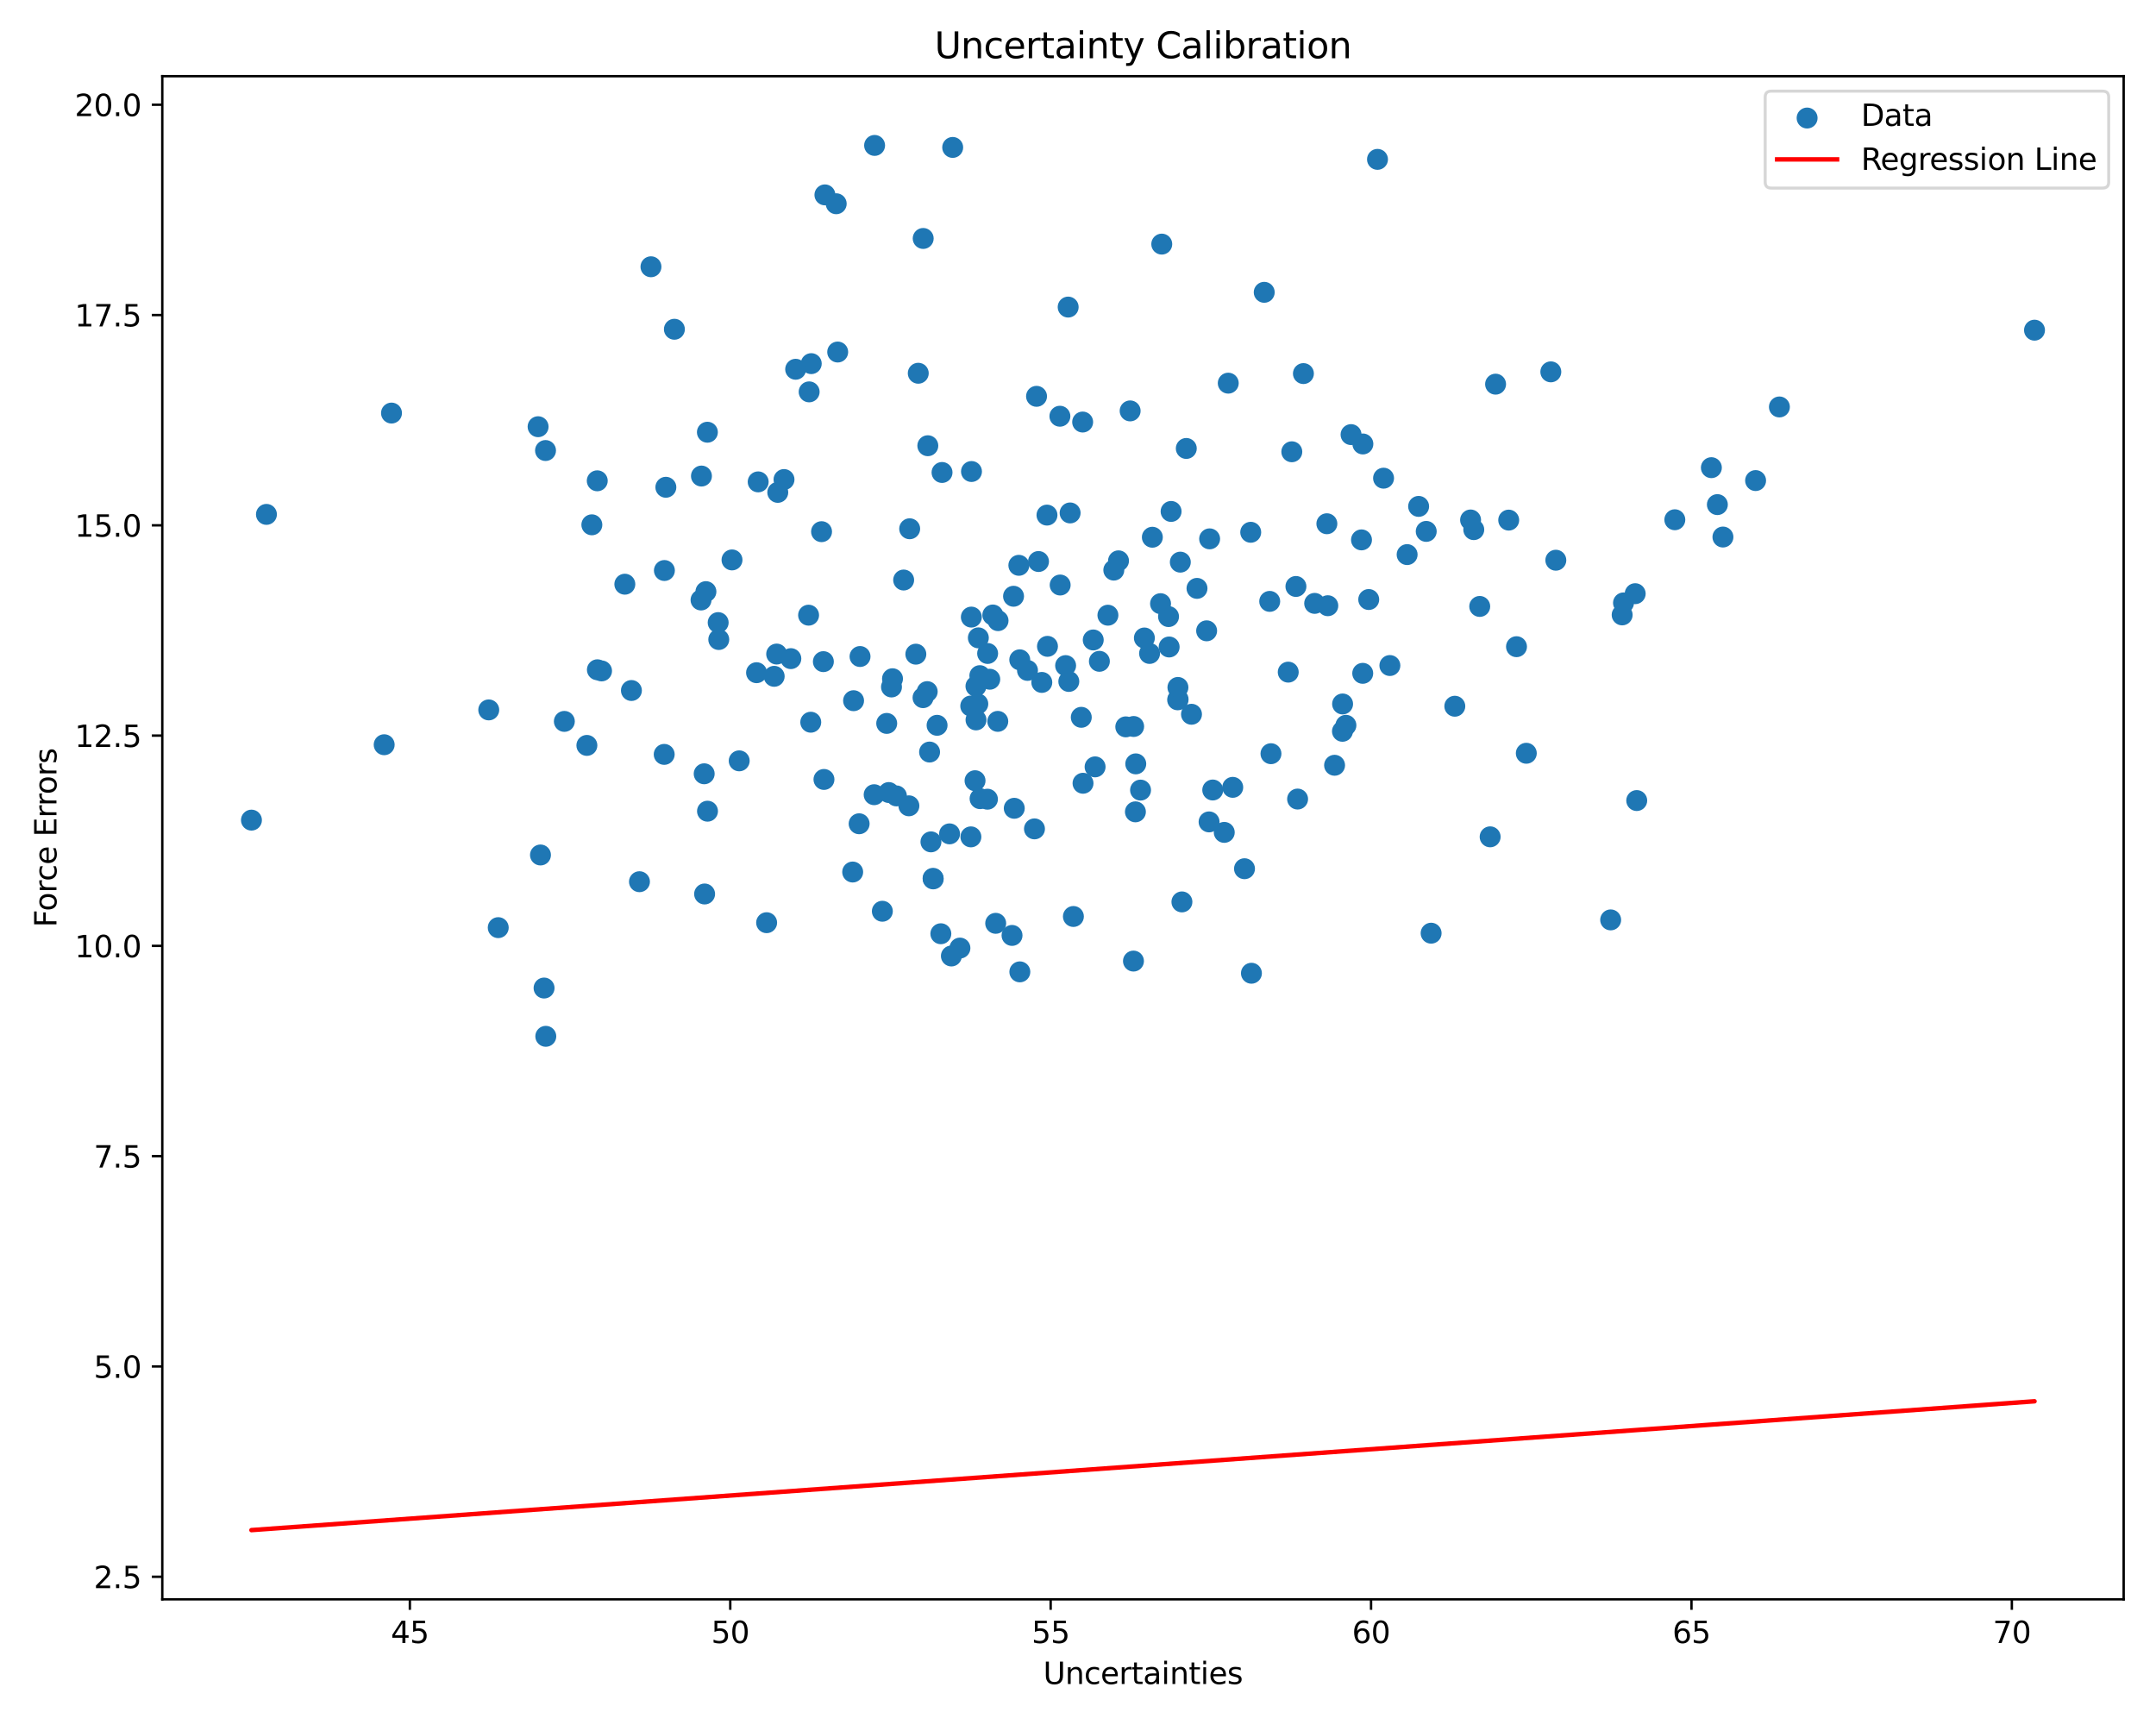 <?xml version="1.0" encoding="utf-8" standalone="no"?>
<!DOCTYPE svg PUBLIC "-//W3C//DTD SVG 1.1//EN"
  "http://www.w3.org/Graphics/SVG/1.1/DTD/svg11.dtd">
<svg xmlns:xlink="http://www.w3.org/1999/xlink" width="720pt" height="576pt" viewBox="0 0 720 576" xmlns="http://www.w3.org/2000/svg" version="1.1">
 <defs>
  <style type="text/css">*{stroke-linejoin: round; stroke-linecap: butt}</style>
 </defs>
 <g id="figure_1">
  <g id="patch_1">
   <path d="M 0 576 
L 720 576 
L 720 0 
L 0 0 
z
" style="fill: #ffffff"/>
  </g>
  <g id="axes_1">
   <g id="patch_2">
    <path d="M 54.2 534.04 
L 709.2 534.04 
L 709.2 25.44 
L 54.2 25.44 
z
" style="fill: #ffffff"/>
   </g>
   <g id="PathCollection_1">
    <defs>
     <path id="m6c218fdcc2" d="M 0 3 
C 0.796 3 1.559 2.684 2.121 2.121 
C 2.684 1.559 3 0.796 3 0 
C 3 -0.796 2.684 -1.559 2.121 -2.121 
C 1.559 -2.684 0.796 -3 0 -3 
C -0.796 -3 -1.559 -2.684 -2.121 -2.121 
C -2.684 -1.559 -3 -0.796 -3 0 
C -3 0.796 -2.684 1.559 -2.121 2.121 
C -1.559 2.684 -0.796 3 0 3 
z
" style="stroke: #1f77b4"/>
    </defs>
    <g clip-path="url(#pe4b5366c15)">
     <use xlink:href="#m6c218fdcc2" x="571.517" y="156.161" style="fill: #1f77b4; stroke: #1f77b4"/>
     <use xlink:href="#m6c218fdcc2" x="287.212" y="219.219" style="fill: #1f77b4; stroke: #1f77b4"/>
     <use xlink:href="#m6c218fdcc2" x="431.402" y="150.854" style="fill: #1f77b4; stroke: #1f77b4"/>
     <use xlink:href="#m6c218fdcc2" x="594.236" y="135.888" style="fill: #1f77b4; stroke: #1f77b4"/>
     <use xlink:href="#m6c218fdcc2" x="464.153" y="222.23" style="fill: #1f77b4; stroke: #1f77b4"/>
     <use xlink:href="#m6c218fdcc2" x="455.136" y="148.247" style="fill: #1f77b4; stroke: #1f77b4"/>
     <use xlink:href="#m6c218fdcc2" x="317.106" y="278.437" style="fill: #1f77b4; stroke: #1f77b4"/>
     <use xlink:href="#m6c218fdcc2" x="345.464" y="276.772" style="fill: #1f77b4; stroke: #1f77b4"/>
     <use xlink:href="#m6c218fdcc2" x="494.157" y="202.496" style="fill: #1f77b4; stroke: #1f77b4"/>
     <use xlink:href="#m6c218fdcc2" x="361.679" y="261.541" style="fill: #1f77b4; stroke: #1f77b4"/>
     <use xlink:href="#m6c218fdcc2" x="314.197" y="311.79" style="fill: #1f77b4; stroke: #1f77b4"/>
     <use xlink:href="#m6c218fdcc2" x="324.43" y="157.446" style="fill: #1f77b4; stroke: #1f77b4"/>
     <use xlink:href="#m6c218fdcc2" x="338.716" y="269.9" style="fill: #1f77b4; stroke: #1f77b4"/>
     <use xlink:href="#m6c218fdcc2" x="397.902" y="238.504" style="fill: #1f77b4; stroke: #1f77b4"/>
     <use xlink:href="#m6c218fdcc2" x="491.103" y="173.627" style="fill: #1f77b4; stroke: #1f77b4"/>
     <use xlink:href="#m6c218fdcc2" x="301.775" y="193.679" style="fill: #1f77b4; stroke: #1f77b4"/>
     <use xlink:href="#m6c218fdcc2" x="361.094" y="239.522" style="fill: #1f77b4; stroke: #1f77b4"/>
     <use xlink:href="#m6c218fdcc2" x="128.298" y="248.675" style="fill: #1f77b4; stroke: #1f77b4"/>
     <use xlink:href="#m6c218fdcc2" x="327.298" y="266.68" style="fill: #1f77b4; stroke: #1f77b4"/>
     <use xlink:href="#m6c218fdcc2" x="503.836" y="173.673" style="fill: #1f77b4; stroke: #1f77b4"/>
     <use xlink:href="#m6c218fdcc2" x="346.814" y="187.498" style="fill: #1f77b4; stroke: #1f77b4"/>
     <use xlink:href="#m6c218fdcc2" x="235.304" y="298.514" style="fill: #1f77b4; stroke: #1f77b4"/>
     <use xlink:href="#m6c218fdcc2" x="402.958" y="210.639" style="fill: #1f77b4; stroke: #1f77b4"/>
     <use xlink:href="#m6c218fdcc2" x="244.456" y="186.963" style="fill: #1f77b4; stroke: #1f77b4"/>
     <use xlink:href="#m6c218fdcc2" x="403.776" y="274.444" style="fill: #1f77b4; stroke: #1f77b4"/>
     <use xlink:href="#m6c218fdcc2" x="356.716" y="102.539" style="fill: #1f77b4; stroke: #1f77b4"/>
     <use xlink:href="#m6c218fdcc2" x="509.712" y="251.525" style="fill: #1f77b4; stroke: #1f77b4"/>
     <use xlink:href="#m6c218fdcc2" x="349.806" y="215.822" style="fill: #1f77b4; stroke: #1f77b4"/>
     <use xlink:href="#m6c218fdcc2" x="326.721" y="212.989" style="fill: #1f77b4; stroke: #1f77b4"/>
     <use xlink:href="#m6c218fdcc2" x="586.286" y="160.469" style="fill: #1f77b4; stroke: #1f77b4"/>
     <use xlink:href="#m6c218fdcc2" x="331.553" y="205.354" style="fill: #1f77b4; stroke: #1f77b4"/>
     <use xlink:href="#m6c218fdcc2" x="261.822" y="160.122" style="fill: #1f77b4; stroke: #1f77b4"/>
     <use xlink:href="#m6c218fdcc2" x="455.085" y="224.834" style="fill: #1f77b4; stroke: #1f77b4"/>
     <use xlink:href="#m6c218fdcc2" x="199.455" y="160.548" style="fill: #1f77b4; stroke: #1f77b4"/>
     <use xlink:href="#m6c218fdcc2" x="270.92" y="121.423" style="fill: #1f77b4; stroke: #1f77b4"/>
     <use xlink:href="#m6c218fdcc2" x="377.414" y="137.204" style="fill: #1f77b4; stroke: #1f77b4"/>
     <use xlink:href="#m6c218fdcc2" x="329.76" y="266.86" style="fill: #1f77b4; stroke: #1f77b4"/>
     <use xlink:href="#m6c218fdcc2" x="542.171" y="201.321" style="fill: #1f77b4; stroke: #1f77b4"/>
     <use xlink:href="#m6c218fdcc2" x="371.958" y="190.365" style="fill: #1f77b4; stroke: #1f77b4"/>
     <use xlink:href="#m6c218fdcc2" x="424.443" y="251.668" style="fill: #1f77b4; stroke: #1f77b4"/>
     <use xlink:href="#m6c218fdcc2" x="180.493" y="285.49" style="fill: #1f77b4; stroke: #1f77b4"/>
     <use xlink:href="#m6c218fdcc2" x="354.044" y="195.346" style="fill: #1f77b4; stroke: #1f77b4"/>
     <use xlink:href="#m6c218fdcc2" x="259.372" y="218.397" style="fill: #1f77b4; stroke: #1f77b4"/>
     <use xlink:href="#m6c218fdcc2" x="430.21" y="224.435" style="fill: #1f77b4; stroke: #1f77b4"/>
     <use xlink:href="#m6c218fdcc2" x="326.539" y="235.045" style="fill: #1f77b4; stroke: #1f77b4"/>
     <use xlink:href="#m6c218fdcc2" x="367.141" y="220.821" style="fill: #1f77b4; stroke: #1f77b4"/>
     <use xlink:href="#m6c218fdcc2" x="333.212" y="240.873" style="fill: #1f77b4; stroke: #1f77b4"/>
     <use xlink:href="#m6c218fdcc2" x="253.197" y="160.906" style="fill: #1f77b4; stroke: #1f77b4"/>
     <use xlink:href="#m6c218fdcc2" x="327.218" y="225.609" style="fill: #1f77b4; stroke: #1f77b4"/>
     <use xlink:href="#m6c218fdcc2" x="399.74" y="196.467" style="fill: #1f77b4; stroke: #1f77b4"/>
     <use xlink:href="#m6c218fdcc2" x="235.164" y="258.376" style="fill: #1f77b4; stroke: #1f77b4"/>
     <use xlink:href="#m6c218fdcc2" x="234.112" y="200.346" style="fill: #1f77b4; stroke: #1f77b4"/>
     <use xlink:href="#m6c218fdcc2" x="236.272" y="270.868" style="fill: #1f77b4; stroke: #1f77b4"/>
     <use xlink:href="#m6c218fdcc2" x="492.169" y="176.852" style="fill: #1f77b4; stroke: #1f77b4"/>
     <use xlink:href="#m6c218fdcc2" x="517.901" y="124.165" style="fill: #1f77b4; stroke: #1f77b4"/>
     <use xlink:href="#m6c218fdcc2" x="476.29" y="177.44" style="fill: #1f77b4; stroke: #1f77b4"/>
     <use xlink:href="#m6c218fdcc2" x="309.847" y="148.834" style="fill: #1f77b4; stroke: #1f77b4"/>
     <use xlink:href="#m6c218fdcc2" x="451.187" y="145.12" style="fill: #1f77b4; stroke: #1f77b4"/>
     <use xlink:href="#m6c218fdcc2" x="462.043" y="159.67" style="fill: #1f77b4; stroke: #1f77b4"/>
     <use xlink:href="#m6c218fdcc2" x="679.427" y="110.249" style="fill: #1f77b4; stroke: #1f77b4"/>
     <use xlink:href="#m6c218fdcc2" x="383.901" y="218.195" style="fill: #1f77b4; stroke: #1f77b4"/>
     <use xlink:href="#m6c218fdcc2" x="258.539" y="225.834" style="fill: #1f77b4; stroke: #1f77b4"/>
     <use xlink:href="#m6c218fdcc2" x="179.698" y="142.486" style="fill: #1f77b4; stroke: #1f77b4"/>
     <use xlink:href="#m6c218fdcc2" x="380.889" y="263.824" style="fill: #1f77b4; stroke: #1f77b4"/>
     <use xlink:href="#m6c218fdcc2" x="337.971" y="312.349" style="fill: #1f77b4; stroke: #1f77b4"/>
     <use xlink:href="#m6c218fdcc2" x="343.135" y="223.853" style="fill: #1f77b4; stroke: #1f77b4"/>
     <use xlink:href="#m6c218fdcc2" x="310.892" y="281.111" style="fill: #1f77b4; stroke: #1f77b4"/>
     <use xlink:href="#m6c218fdcc2" x="415.604" y="290.077" style="fill: #1f77b4; stroke: #1f77b4"/>
     <use xlink:href="#m6c218fdcc2" x="332.515" y="308.309" style="fill: #1f77b4; stroke: #1f77b4"/>
     <use xlink:href="#m6c218fdcc2" x="294.663" y="304.277" style="fill: #1f77b4; stroke: #1f77b4"/>
     <use xlink:href="#m6c218fdcc2" x="422.191" y="97.608" style="fill: #1f77b4; stroke: #1f77b4"/>
     <use xlink:href="#m6c218fdcc2" x="311.605" y="293.286" style="fill: #1f77b4; stroke: #1f77b4"/>
     <use xlink:href="#m6c218fdcc2" x="213.551" y="294.413" style="fill: #1f77b4; stroke: #1f77b4"/>
     <use xlink:href="#m6c218fdcc2" x="477.926" y="311.604" style="fill: #1f77b4; stroke: #1f77b4"/>
     <use xlink:href="#m6c218fdcc2" x="390.235" y="205.883" style="fill: #1f77b4; stroke: #1f77b4"/>
     <use xlink:href="#m6c218fdcc2" x="340.579" y="324.519" style="fill: #1f77b4; stroke: #1f77b4"/>
     <use xlink:href="#m6c218fdcc2" x="457.089" y="200.188" style="fill: #1f77b4; stroke: #1f77b4"/>
     <use xlink:href="#m6c218fdcc2" x="375.957" y="242.708" style="fill: #1f77b4; stroke: #1f77b4"/>
     <use xlink:href="#m6c218fdcc2" x="358.464" y="306.025" style="fill: #1f77b4; stroke: #1f77b4"/>
     <use xlink:href="#m6c218fdcc2" x="309.644" y="230.94" style="fill: #1f77b4; stroke: #1f77b4"/>
     <use xlink:href="#m6c218fdcc2" x="424.023" y="200.81" style="fill: #1f77b4; stroke: #1f77b4"/>
     <use xlink:href="#m6c218fdcc2" x="274.36" y="177.532" style="fill: #1f77b4; stroke: #1f77b4"/>
     <use xlink:href="#m6c218fdcc2" x="519.573" y="187.063" style="fill: #1f77b4; stroke: #1f77b4"/>
     <use xlink:href="#m6c218fdcc2" x="222.365" y="162.707" style="fill: #1f77b4; stroke: #1f77b4"/>
     <use xlink:href="#m6c218fdcc2" x="408.844" y="277.945" style="fill: #1f77b4; stroke: #1f77b4"/>
     <use xlink:href="#m6c218fdcc2" x="296.815" y="264.639" style="fill: #1f77b4; stroke: #1f77b4"/>
     <use xlink:href="#m6c218fdcc2" x="252.652" y="224.623" style="fill: #1f77b4; stroke: #1f77b4"/>
     <use xlink:href="#m6c218fdcc2" x="390.44" y="216.037" style="fill: #1f77b4; stroke: #1f77b4"/>
     <use xlink:href="#m6c218fdcc2" x="217.393" y="89.077" style="fill: #1f77b4; stroke: #1f77b4"/>
     <use xlink:href="#m6c218fdcc2" x="394.704" y="301.16" style="fill: #1f77b4; stroke: #1f77b4"/>
     <use xlink:href="#m6c218fdcc2" x="239.836" y="207.892" style="fill: #1f77b4; stroke: #1f77b4"/>
     <use xlink:href="#m6c218fdcc2" x="379.174" y="271.084" style="fill: #1f77b4; stroke: #1f77b4"/>
     <use xlink:href="#m6c218fdcc2" x="210.863" y="230.57" style="fill: #1f77b4; stroke: #1f77b4"/>
     <use xlink:href="#m6c218fdcc2" x="356.933" y="227.544" style="fill: #1f77b4; stroke: #1f77b4"/>
     <use xlink:href="#m6c218fdcc2" x="208.664" y="195.072" style="fill: #1f77b4; stroke: #1f77b4"/>
     <use xlink:href="#m6c218fdcc2" x="195.989" y="248.901" style="fill: #1f77b4; stroke: #1f77b4"/>
     <use xlink:href="#m6c218fdcc2" x="234.252" y="158.96" style="fill: #1f77b4; stroke: #1f77b4"/>
     <use xlink:href="#m6c218fdcc2" x="432.776" y="195.829" style="fill: #1f77b4; stroke: #1f77b4"/>
     <use xlink:href="#m6c218fdcc2" x="460.018" y="53.214" style="fill: #1f77b4; stroke: #1f77b4"/>
     <use xlink:href="#m6c218fdcc2" x="403.957" y="179.93" style="fill: #1f77b4; stroke: #1f77b4"/>
     <use xlink:href="#m6c218fdcc2" x="325.943" y="240.386" style="fill: #1f77b4; stroke: #1f77b4"/>
     <use xlink:href="#m6c218fdcc2" x="340.248" y="188.766" style="fill: #1f77b4; stroke: #1f77b4"/>
     <use xlink:href="#m6c218fdcc2" x="200.889" y="224.027" style="fill: #1f77b4; stroke: #1f77b4"/>
     <use xlink:href="#m6c218fdcc2" x="297.714" y="229.391" style="fill: #1f77b4; stroke: #1f77b4"/>
     <use xlink:href="#m6c218fdcc2" x="299.362" y="265.763" style="fill: #1f77b4; stroke: #1f77b4"/>
     <use xlink:href="#m6c218fdcc2" x="197.65" y="175.242" style="fill: #1f77b4; stroke: #1f77b4"/>
     <use xlink:href="#m6c218fdcc2" x="443.424" y="202.258" style="fill: #1f77b4; stroke: #1f77b4"/>
     <use xlink:href="#m6c218fdcc2" x="417.917" y="324.978" style="fill: #1f77b4; stroke: #1f77b4"/>
     <use xlink:href="#m6c218fdcc2" x="275.164" y="260.267" style="fill: #1f77b4; stroke: #1f77b4"/>
     <use xlink:href="#m6c218fdcc2" x="298.055" y="226.638" style="fill: #1f77b4; stroke: #1f77b4"/>
     <use xlink:href="#m6c218fdcc2" x="325.618" y="260.689" style="fill: #1f77b4; stroke: #1f77b4"/>
     <use xlink:href="#m6c218fdcc2" x="537.885" y="307.164" style="fill: #1f77b4; stroke: #1f77b4"/>
     <use xlink:href="#m6c218fdcc2" x="394.171" y="187.707" style="fill: #1f77b4; stroke: #1f77b4"/>
     <use xlink:href="#m6c218fdcc2" x="449.47" y="242.19" style="fill: #1f77b4; stroke: #1f77b4"/>
     <use xlink:href="#m6c218fdcc2" x="305.847" y="218.437" style="fill: #1f77b4; stroke: #1f77b4"/>
     <use xlink:href="#m6c218fdcc2" x="417.683" y="177.736" style="fill: #1f77b4; stroke: #1f77b4"/>
     <use xlink:href="#m6c218fdcc2" x="270.028" y="205.414" style="fill: #1f77b4; stroke: #1f77b4"/>
     <use xlink:href="#m6c218fdcc2" x="270.217" y="130.85" style="fill: #1f77b4; stroke: #1f77b4"/>
     <use xlink:href="#m6c218fdcc2" x="448.317" y="244.19" style="fill: #1f77b4; stroke: #1f77b4"/>
     <use xlink:href="#m6c218fdcc2" x="499.452" y="128.277" style="fill: #1f77b4; stroke: #1f77b4"/>
     <use xlink:href="#m6c218fdcc2" x="369.99" y="205.424" style="fill: #1f77b4; stroke: #1f77b4"/>
     <use xlink:href="#m6c218fdcc2" x="575.378" y="179.322" style="fill: #1f77b4; stroke: #1f77b4"/>
     <use xlink:href="#m6c218fdcc2" x="259.738" y="164.411" style="fill: #1f77b4; stroke: #1f77b4"/>
     <use xlink:href="#m6c218fdcc2" x="357.369" y="171.277" style="fill: #1f77b4; stroke: #1f77b4"/>
     <use xlink:href="#m6c218fdcc2" x="221.877" y="190.501" style="fill: #1f77b4; stroke: #1f77b4"/>
     <use xlink:href="#m6c218fdcc2" x="541.723" y="205.322" style="fill: #1f77b4; stroke: #1f77b4"/>
     <use xlink:href="#m6c218fdcc2" x="473.752" y="169.091" style="fill: #1f77b4; stroke: #1f77b4"/>
     <use xlink:href="#m6c218fdcc2" x="314.595" y="157.765" style="fill: #1f77b4; stroke: #1f77b4"/>
     <use xlink:href="#m6c218fdcc2" x="275.483" y="65.075" style="fill: #1f77b4; stroke: #1f77b4"/>
     <use xlink:href="#m6c218fdcc2" x="387.973" y="81.512" style="fill: #1f77b4; stroke: #1f77b4"/>
     <use xlink:href="#m6c218fdcc2" x="182.18" y="150.437" style="fill: #1f77b4; stroke: #1f77b4"/>
     <use xlink:href="#m6c218fdcc2" x="454.675" y="180.274" style="fill: #1f77b4; stroke: #1f77b4"/>
     <use xlink:href="#m6c218fdcc2" x="318.153" y="49.228" style="fill: #1f77b4; stroke: #1f77b4"/>
     <use xlink:href="#m6c218fdcc2" x="387.565" y="201.572" style="fill: #1f77b4; stroke: #1f77b4"/>
     <use xlink:href="#m6c218fdcc2" x="284.754" y="291.181" style="fill: #1f77b4; stroke: #1f77b4"/>
     <use xlink:href="#m6c218fdcc2" x="181.694" y="329.92" style="fill: #1f77b4; stroke: #1f77b4"/>
     <use xlink:href="#m6c218fdcc2" x="404.998" y="263.793" style="fill: #1f77b4; stroke: #1f77b4"/>
     <use xlink:href="#m6c218fdcc2" x="310.435" y="251.119" style="fill: #1f77b4; stroke: #1f77b4"/>
     <use xlink:href="#m6c218fdcc2" x="279.255" y="68.033" style="fill: #1f77b4; stroke: #1f77b4"/>
     <use xlink:href="#m6c218fdcc2" x="325.923" y="229.138" style="fill: #1f77b4; stroke: #1f77b4"/>
     <use xlink:href="#m6c218fdcc2" x="382.17" y="213.033" style="fill: #1f77b4; stroke: #1f77b4"/>
     <use xlink:href="#m6c218fdcc2" x="286.909" y="275.064" style="fill: #1f77b4; stroke: #1f77b4"/>
     <use xlink:href="#m6c218fdcc2" x="365.709" y="256.067" style="fill: #1f77b4; stroke: #1f77b4"/>
     <use xlink:href="#m6c218fdcc2" x="182.268" y="346.04" style="fill: #1f77b4; stroke: #1f77b4"/>
     <use xlink:href="#m6c218fdcc2" x="347.914" y="227.868" style="fill: #1f77b4; stroke: #1f77b4"/>
     <use xlink:href="#m6c218fdcc2" x="246.86" y="254.054" style="fill: #1f77b4; stroke: #1f77b4"/>
     <use xlink:href="#m6c218fdcc2" x="485.836" y="235.82" style="fill: #1f77b4; stroke: #1f77b4"/>
     <use xlink:href="#m6c218fdcc2" x="296.12" y="241.556" style="fill: #1f77b4; stroke: #1f77b4"/>
     <use xlink:href="#m6c218fdcc2" x="236.236" y="144.325" style="fill: #1f77b4; stroke: #1f77b4"/>
     <use xlink:href="#m6c218fdcc2" x="433.335" y="266.815" style="fill: #1f77b4; stroke: #1f77b4"/>
     <use xlink:href="#m6c218fdcc2" x="83.973" y="273.851" style="fill: #1f77b4; stroke: #1f77b4"/>
     <use xlink:href="#m6c218fdcc2" x="355.866" y="222.25" style="fill: #1f77b4; stroke: #1f77b4"/>
     <use xlink:href="#m6c218fdcc2" x="240.035" y="213.546" style="fill: #1f77b4; stroke: #1f77b4"/>
     <use xlink:href="#m6c218fdcc2" x="384.828" y="179.391" style="fill: #1f77b4; stroke: #1f77b4"/>
     <use xlink:href="#m6c218fdcc2" x="411.676" y="262.903" style="fill: #1f77b4; stroke: #1f77b4"/>
     <use xlink:href="#m6c218fdcc2" x="264.103" y="219.925" style="fill: #1f77b4; stroke: #1f77b4"/>
     <use xlink:href="#m6c218fdcc2" x="317.717" y="319.217" style="fill: #1f77b4; stroke: #1f77b4"/>
     <use xlink:href="#m6c218fdcc2" x="497.638" y="279.428" style="fill: #1f77b4; stroke: #1f77b4"/>
     <use xlink:href="#m6c218fdcc2" x="303.788" y="176.561" style="fill: #1f77b4; stroke: #1f77b4"/>
     <use xlink:href="#m6c218fdcc2" x="235.744" y="197.552" style="fill: #1f77b4; stroke: #1f77b4"/>
     <use xlink:href="#m6c218fdcc2" x="393.277" y="233.676" style="fill: #1f77b4; stroke: #1f77b4"/>
     <use xlink:href="#m6c218fdcc2" x="396.165" y="149.746" style="fill: #1f77b4; stroke: #1f77b4"/>
     <use xlink:href="#m6c218fdcc2" x="365.092" y="213.691" style="fill: #1f77b4; stroke: #1f77b4"/>
     <use xlink:href="#m6c218fdcc2" x="291.925" y="265.36" style="fill: #1f77b4; stroke: #1f77b4"/>
     <use xlink:href="#m6c218fdcc2" x="506.439" y="215.939" style="fill: #1f77b4; stroke: #1f77b4"/>
     <use xlink:href="#m6c218fdcc2" x="225.215" y="109.943" style="fill: #1f77b4; stroke: #1f77b4"/>
     <use xlink:href="#m6c218fdcc2" x="324.382" y="206.056" style="fill: #1f77b4; stroke: #1f77b4"/>
     <use xlink:href="#m6c218fdcc2" x="393.426" y="233.539" style="fill: #1f77b4; stroke: #1f77b4"/>
     <use xlink:href="#m6c218fdcc2" x="303.529" y="269.072" style="fill: #1f77b4; stroke: #1f77b4"/>
     <use xlink:href="#m6c218fdcc2" x="333.301" y="207.242" style="fill: #1f77b4; stroke: #1f77b4"/>
     <use xlink:href="#m6c218fdcc2" x="221.811" y="251.9" style="fill: #1f77b4; stroke: #1f77b4"/>
     <use xlink:href="#m6c218fdcc2" x="324.232" y="279.442" style="fill: #1f77b4; stroke: #1f77b4"/>
     <use xlink:href="#m6c218fdcc2" x="130.744" y="137.93" style="fill: #1f77b4; stroke: #1f77b4"/>
     <use xlink:href="#m6c218fdcc2" x="573.518" y="168.495" style="fill: #1f77b4; stroke: #1f77b4"/>
     <use xlink:href="#m6c218fdcc2" x="410.177" y="127.943" style="fill: #1f77b4; stroke: #1f77b4"/>
     <use xlink:href="#m6c218fdcc2" x="373.531" y="187.269" style="fill: #1f77b4; stroke: #1f77b4"/>
     <use xlink:href="#m6c218fdcc2" x="448.362" y="235.065" style="fill: #1f77b4; stroke: #1f77b4"/>
     <use xlink:href="#m6c218fdcc2" x="265.713" y="123.304" style="fill: #1f77b4; stroke: #1f77b4"/>
     <use xlink:href="#m6c218fdcc2" x="349.639" y="171.999" style="fill: #1f77b4; stroke: #1f77b4"/>
     <use xlink:href="#m6c218fdcc2" x="311.646" y="293.47" style="fill: #1f77b4; stroke: #1f77b4"/>
     <use xlink:href="#m6c218fdcc2" x="279.752" y="117.547" style="fill: #1f77b4; stroke: #1f77b4"/>
     <use xlink:href="#m6c218fdcc2" x="199.5" y="223.647" style="fill: #1f77b4; stroke: #1f77b4"/>
     <use xlink:href="#m6c218fdcc2" x="378.522" y="320.917" style="fill: #1f77b4; stroke: #1f77b4"/>
     <use xlink:href="#m6c218fdcc2" x="320.57" y="316.575" style="fill: #1f77b4; stroke: #1f77b4"/>
     <use xlink:href="#m6c218fdcc2" x="340.551" y="220.32" style="fill: #1f77b4; stroke: #1f77b4"/>
     <use xlink:href="#m6c218fdcc2" x="443.109" y="174.885" style="fill: #1f77b4; stroke: #1f77b4"/>
     <use xlink:href="#m6c218fdcc2" x="435.279" y="124.743" style="fill: #1f77b4; stroke: #1f77b4"/>
     <use xlink:href="#m6c218fdcc2" x="306.655" y="124.634" style="fill: #1f77b4; stroke: #1f77b4"/>
     <use xlink:href="#m6c218fdcc2" x="353.955" y="138.984" style="fill: #1f77b4; stroke: #1f77b4"/>
     <use xlink:href="#m6c218fdcc2" x="329.821" y="218.202" style="fill: #1f77b4; stroke: #1f77b4"/>
     <use xlink:href="#m6c218fdcc2" x="88.979" y="171.76" style="fill: #1f77b4; stroke: #1f77b4"/>
     <use xlink:href="#m6c218fdcc2" x="308.25" y="232.959" style="fill: #1f77b4; stroke: #1f77b4"/>
     <use xlink:href="#m6c218fdcc2" x="270.755" y="241.157" style="fill: #1f77b4; stroke: #1f77b4"/>
     <use xlink:href="#m6c218fdcc2" x="393.37" y="229.545" style="fill: #1f77b4; stroke: #1f77b4"/>
     <use xlink:href="#m6c218fdcc2" x="274.967" y="220.93" style="fill: #1f77b4; stroke: #1f77b4"/>
     <use xlink:href="#m6c218fdcc2" x="256.016" y="308.1" style="fill: #1f77b4; stroke: #1f77b4"/>
     <use xlink:href="#m6c218fdcc2" x="445.686" y="255.533" style="fill: #1f77b4; stroke: #1f77b4"/>
     <use xlink:href="#m6c218fdcc2" x="312.939" y="242.189" style="fill: #1f77b4; stroke: #1f77b4"/>
     <use xlink:href="#m6c218fdcc2" x="166.388" y="309.751" style="fill: #1f77b4; stroke: #1f77b4"/>
     <use xlink:href="#m6c218fdcc2" x="559.311" y="173.553" style="fill: #1f77b4; stroke: #1f77b4"/>
     <use xlink:href="#m6c218fdcc2" x="292.074" y="48.558" style="fill: #1f77b4; stroke: #1f77b4"/>
     <use xlink:href="#m6c218fdcc2" x="308.304" y="79.624" style="fill: #1f77b4; stroke: #1f77b4"/>
     <use xlink:href="#m6c218fdcc2" x="163.219" y="237.047" style="fill: #1f77b4; stroke: #1f77b4"/>
     <use xlink:href="#m6c218fdcc2" x="361.555" y="140.925" style="fill: #1f77b4; stroke: #1f77b4"/>
     <use xlink:href="#m6c218fdcc2" x="338.475" y="199.099" style="fill: #1f77b4; stroke: #1f77b4"/>
     <use xlink:href="#m6c218fdcc2" x="546.078" y="198.238" style="fill: #1f77b4; stroke: #1f77b4"/>
     <use xlink:href="#m6c218fdcc2" x="188.464" y="240.883" style="fill: #1f77b4; stroke: #1f77b4"/>
     <use xlink:href="#m6c218fdcc2" x="285.051" y="233.973" style="fill: #1f77b4; stroke: #1f77b4"/>
     <use xlink:href="#m6c218fdcc2" x="324.183" y="235.751" style="fill: #1f77b4; stroke: #1f77b4"/>
     <use xlink:href="#m6c218fdcc2" x="439.038" y="201.477" style="fill: #1f77b4; stroke: #1f77b4"/>
     <use xlink:href="#m6c218fdcc2" x="330.537" y="226.804" style="fill: #1f77b4; stroke: #1f77b4"/>
     <use xlink:href="#m6c218fdcc2" x="378.582" y="242.583" style="fill: #1f77b4; stroke: #1f77b4"/>
     <use xlink:href="#m6c218fdcc2" x="469.913" y="185.187" style="fill: #1f77b4; stroke: #1f77b4"/>
     <use xlink:href="#m6c218fdcc2" x="346.154" y="132.337" style="fill: #1f77b4; stroke: #1f77b4"/>
     <use xlink:href="#m6c218fdcc2" x="379.29" y="255.065" style="fill: #1f77b4; stroke: #1f77b4"/>
     <use xlink:href="#m6c218fdcc2" x="391.091" y="170.777" style="fill: #1f77b4; stroke: #1f77b4"/>
     <use xlink:href="#m6c218fdcc2" x="546.588" y="267.316" style="fill: #1f77b4; stroke: #1f77b4"/>
    </g>
   </g>
   <g id="matplotlib.axis_1">
    <g id="xtick_1">
     <g id="line2d_1">
      <defs>
       <path id="ma830de1625" d="M 0 0 
L 0 3.5 
" style="stroke: #000000; stroke-width: 0.8"/>
      </defs>
      <g>
       <use xlink:href="#ma830de1625" x="136.872" y="534.04" style="stroke: #000000; stroke-width: 0.8"/>
      </g>
     </g>
     <g id="text_1">
      <!-- 45 -->
      <g transform="translate(130.51 548.638) scale(0.1 -0.1)">
       <defs>
        <path id="DejaVuSans-34" d="M 2419 4116 
L 825 1625 
L 2419 1625 
L 2419 4116 
z
M 2253 4666 
L 3047 4666 
L 3047 1625 
L 3713 1625 
L 3713 1100 
L 3047 1100 
L 3047 0 
L 2419 0 
L 2419 1100 
L 313 1100 
L 313 1709 
L 2253 4666 
z
" transform="scale(0.016)"/>
        <path id="DejaVuSans-35" d="M 691 4666 
L 3169 4666 
L 3169 4134 
L 1269 4134 
L 1269 2991 
Q 1406 3038 1543 3061 
Q 1681 3084 1819 3084 
Q 2600 3084 3056 2656 
Q 3513 2228 3513 1497 
Q 3513 744 3044 326 
Q 2575 -91 1722 -91 
Q 1428 -91 1123 -41 
Q 819 9 494 109 
L 494 744 
Q 775 591 1075 516 
Q 1375 441 1709 441 
Q 2250 441 2565 725 
Q 2881 1009 2881 1497 
Q 2881 1984 2565 2268 
Q 2250 2553 1709 2553 
Q 1456 2553 1204 2497 
Q 953 2441 691 2322 
L 691 4666 
z
" transform="scale(0.016)"/>
       </defs>
       <use xlink:href="#DejaVuSans-34"/>
       <use xlink:href="#DejaVuSans-35" x="63.623"/>
      </g>
     </g>
    </g>
    <g id="xtick_2">
     <g id="line2d_2">
      <g>
       <use xlink:href="#ma830de1625" x="243.871" y="534.04" style="stroke: #000000; stroke-width: 0.8"/>
      </g>
     </g>
     <g id="text_2">
      <!-- 50 -->
      <g transform="translate(237.508 548.638) scale(0.1 -0.1)">
       <defs>
        <path id="DejaVuSans-30" d="M 2034 4250 
Q 1547 4250 1301 3770 
Q 1056 3291 1056 2328 
Q 1056 1369 1301 889 
Q 1547 409 2034 409 
Q 2525 409 2770 889 
Q 3016 1369 3016 2328 
Q 3016 3291 2770 3770 
Q 2525 4250 2034 4250 
z
M 2034 4750 
Q 2819 4750 3233 4129 
Q 3647 3509 3647 2328 
Q 3647 1150 3233 529 
Q 2819 -91 2034 -91 
Q 1250 -91 836 529 
Q 422 1150 422 2328 
Q 422 3509 836 4129 
Q 1250 4750 2034 4750 
z
" transform="scale(0.016)"/>
       </defs>
       <use xlink:href="#DejaVuSans-35"/>
       <use xlink:href="#DejaVuSans-30" x="63.623"/>
      </g>
     </g>
    </g>
    <g id="xtick_3">
     <g id="line2d_3">
      <g>
       <use xlink:href="#ma830de1625" x="350.869" y="534.04" style="stroke: #000000; stroke-width: 0.8"/>
      </g>
     </g>
     <g id="text_3">
      <!-- 55 -->
      <g transform="translate(344.506 548.638) scale(0.1 -0.1)">
       <use xlink:href="#DejaVuSans-35"/>
       <use xlink:href="#DejaVuSans-35" x="63.623"/>
      </g>
     </g>
    </g>
    <g id="xtick_4">
     <g id="line2d_4">
      <g>
       <use xlink:href="#ma830de1625" x="457.867" y="534.04" style="stroke: #000000; stroke-width: 0.8"/>
      </g>
     </g>
     <g id="text_4">
      <!-- 60 -->
      <g transform="translate(451.505 548.638) scale(0.1 -0.1)">
       <defs>
        <path id="DejaVuSans-36" d="M 2113 2584 
Q 1688 2584 1439 2293 
Q 1191 2003 1191 1497 
Q 1191 994 1439 701 
Q 1688 409 2113 409 
Q 2538 409 2786 701 
Q 3034 994 3034 1497 
Q 3034 2003 2786 2293 
Q 2538 2584 2113 2584 
z
M 3366 4563 
L 3366 3988 
Q 3128 4100 2886 4159 
Q 2644 4219 2406 4219 
Q 1781 4219 1451 3797 
Q 1122 3375 1075 2522 
Q 1259 2794 1537 2939 
Q 1816 3084 2150 3084 
Q 2853 3084 3261 2657 
Q 3669 2231 3669 1497 
Q 3669 778 3244 343 
Q 2819 -91 2113 -91 
Q 1303 -91 875 529 
Q 447 1150 447 2328 
Q 447 3434 972 4092 
Q 1497 4750 2381 4750 
Q 2619 4750 2861 4703 
Q 3103 4656 3366 4563 
z
" transform="scale(0.016)"/>
       </defs>
       <use xlink:href="#DejaVuSans-36"/>
       <use xlink:href="#DejaVuSans-30" x="63.623"/>
      </g>
     </g>
    </g>
    <g id="xtick_5">
     <g id="line2d_5">
      <g>
       <use xlink:href="#ma830de1625" x="564.866" y="534.04" style="stroke: #000000; stroke-width: 0.8"/>
      </g>
     </g>
     <g id="text_5">
      <!-- 65 -->
      <g transform="translate(558.503 548.638) scale(0.1 -0.1)">
       <use xlink:href="#DejaVuSans-36"/>
       <use xlink:href="#DejaVuSans-35" x="63.623"/>
      </g>
     </g>
    </g>
    <g id="xtick_6">
     <g id="line2d_6">
      <g>
       <use xlink:href="#ma830de1625" x="671.864" y="534.04" style="stroke: #000000; stroke-width: 0.8"/>
      </g>
     </g>
     <g id="text_6">
      <!-- 70 -->
      <g transform="translate(665.501 548.638) scale(0.1 -0.1)">
       <defs>
        <path id="DejaVuSans-37" d="M 525 4666 
L 3525 4666 
L 3525 4397 
L 1831 0 
L 1172 0 
L 2766 4134 
L 525 4134 
L 525 4666 
z
" transform="scale(0.016)"/>
       </defs>
       <use xlink:href="#DejaVuSans-37"/>
       <use xlink:href="#DejaVuSans-30" x="63.623"/>
      </g>
     </g>
    </g>
    <g id="text_7">
     <!-- Uncertainties -->
     <g transform="translate(348.378 562.317) scale(0.1 -0.1)">
      <defs>
       <path id="DejaVuSans-55" d="M 556 4666 
L 1191 4666 
L 1191 1831 
Q 1191 1081 1462 751 
Q 1734 422 2344 422 
Q 2950 422 3222 751 
Q 3494 1081 3494 1831 
L 3494 4666 
L 4128 4666 
L 4128 1753 
Q 4128 841 3676 375 
Q 3225 -91 2344 -91 
Q 1459 -91 1007 375 
Q 556 841 556 1753 
L 556 4666 
z
" transform="scale(0.016)"/>
       <path id="DejaVuSans-6e" d="M 3513 2113 
L 3513 0 
L 2938 0 
L 2938 2094 
Q 2938 2591 2744 2837 
Q 2550 3084 2163 3084 
Q 1697 3084 1428 2787 
Q 1159 2491 1159 1978 
L 1159 0 
L 581 0 
L 581 3500 
L 1159 3500 
L 1159 2956 
Q 1366 3272 1645 3428 
Q 1925 3584 2291 3584 
Q 2894 3584 3203 3211 
Q 3513 2838 3513 2113 
z
" transform="scale(0.016)"/>
       <path id="DejaVuSans-63" d="M 3122 3366 
L 3122 2828 
Q 2878 2963 2633 3030 
Q 2388 3097 2138 3097 
Q 1578 3097 1268 2742 
Q 959 2388 959 1747 
Q 959 1106 1268 751 
Q 1578 397 2138 397 
Q 2388 397 2633 464 
Q 2878 531 3122 666 
L 3122 134 
Q 2881 22 2623 -34 
Q 2366 -91 2075 -91 
Q 1284 -91 818 406 
Q 353 903 353 1747 
Q 353 2603 823 3093 
Q 1294 3584 2113 3584 
Q 2378 3584 2631 3529 
Q 2884 3475 3122 3366 
z
" transform="scale(0.016)"/>
       <path id="DejaVuSans-65" d="M 3597 1894 
L 3597 1613 
L 953 1613 
Q 991 1019 1311 708 
Q 1631 397 2203 397 
Q 2534 397 2845 478 
Q 3156 559 3463 722 
L 3463 178 
Q 3153 47 2828 -22 
Q 2503 -91 2169 -91 
Q 1331 -91 842 396 
Q 353 884 353 1716 
Q 353 2575 817 3079 
Q 1281 3584 2069 3584 
Q 2775 3584 3186 3129 
Q 3597 2675 3597 1894 
z
M 3022 2063 
Q 3016 2534 2758 2815 
Q 2500 3097 2075 3097 
Q 1594 3097 1305 2825 
Q 1016 2553 972 2059 
L 3022 2063 
z
" transform="scale(0.016)"/>
       <path id="DejaVuSans-72" d="M 2631 2963 
Q 2534 3019 2420 3045 
Q 2306 3072 2169 3072 
Q 1681 3072 1420 2755 
Q 1159 2438 1159 1844 
L 1159 0 
L 581 0 
L 581 3500 
L 1159 3500 
L 1159 2956 
Q 1341 3275 1631 3429 
Q 1922 3584 2338 3584 
Q 2397 3584 2469 3576 
Q 2541 3569 2628 3553 
L 2631 2963 
z
" transform="scale(0.016)"/>
       <path id="DejaVuSans-74" d="M 1172 4494 
L 1172 3500 
L 2356 3500 
L 2356 3053 
L 1172 3053 
L 1172 1153 
Q 1172 725 1289 603 
Q 1406 481 1766 481 
L 2356 481 
L 2356 0 
L 1766 0 
Q 1100 0 847 248 
Q 594 497 594 1153 
L 594 3053 
L 172 3053 
L 172 3500 
L 594 3500 
L 594 4494 
L 1172 4494 
z
" transform="scale(0.016)"/>
       <path id="DejaVuSans-61" d="M 2194 1759 
Q 1497 1759 1228 1600 
Q 959 1441 959 1056 
Q 959 750 1161 570 
Q 1363 391 1709 391 
Q 2188 391 2477 730 
Q 2766 1069 2766 1631 
L 2766 1759 
L 2194 1759 
z
M 3341 1997 
L 3341 0 
L 2766 0 
L 2766 531 
Q 2569 213 2275 61 
Q 1981 -91 1556 -91 
Q 1019 -91 701 211 
Q 384 513 384 1019 
Q 384 1609 779 1909 
Q 1175 2209 1959 2209 
L 2766 2209 
L 2766 2266 
Q 2766 2663 2505 2880 
Q 2244 3097 1772 3097 
Q 1472 3097 1187 3025 
Q 903 2953 641 2809 
L 641 3341 
Q 956 3463 1253 3523 
Q 1550 3584 1831 3584 
Q 2591 3584 2966 3190 
Q 3341 2797 3341 1997 
z
" transform="scale(0.016)"/>
       <path id="DejaVuSans-69" d="M 603 3500 
L 1178 3500 
L 1178 0 
L 603 0 
L 603 3500 
z
M 603 4863 
L 1178 4863 
L 1178 4134 
L 603 4134 
L 603 4863 
z
" transform="scale(0.016)"/>
       <path id="DejaVuSans-73" d="M 2834 3397 
L 2834 2853 
Q 2591 2978 2328 3040 
Q 2066 3103 1784 3103 
Q 1356 3103 1142 2972 
Q 928 2841 928 2578 
Q 928 2378 1081 2264 
Q 1234 2150 1697 2047 
L 1894 2003 
Q 2506 1872 2764 1633 
Q 3022 1394 3022 966 
Q 3022 478 2636 193 
Q 2250 -91 1575 -91 
Q 1294 -91 989 -36 
Q 684 19 347 128 
L 347 722 
Q 666 556 975 473 
Q 1284 391 1588 391 
Q 1994 391 2212 530 
Q 2431 669 2431 922 
Q 2431 1156 2273 1281 
Q 2116 1406 1581 1522 
L 1381 1569 
Q 847 1681 609 1914 
Q 372 2147 372 2553 
Q 372 3047 722 3315 
Q 1072 3584 1716 3584 
Q 2034 3584 2315 3537 
Q 2597 3491 2834 3397 
z
" transform="scale(0.016)"/>
      </defs>
      <use xlink:href="#DejaVuSans-55"/>
      <use xlink:href="#DejaVuSans-6e" x="73.193"/>
      <use xlink:href="#DejaVuSans-63" x="136.572"/>
      <use xlink:href="#DejaVuSans-65" x="191.553"/>
      <use xlink:href="#DejaVuSans-72" x="253.076"/>
      <use xlink:href="#DejaVuSans-74" x="294.189"/>
      <use xlink:href="#DejaVuSans-61" x="333.398"/>
      <use xlink:href="#DejaVuSans-69" x="394.678"/>
      <use xlink:href="#DejaVuSans-6e" x="422.461"/>
      <use xlink:href="#DejaVuSans-74" x="485.84"/>
      <use xlink:href="#DejaVuSans-69" x="525.049"/>
      <use xlink:href="#DejaVuSans-65" x="552.832"/>
      <use xlink:href="#DejaVuSans-73" x="614.355"/>
     </g>
    </g>
   </g>
   <g id="matplotlib.axis_2">
    <g id="ytick_1">
     <g id="line2d_7">
      <defs>
       <path id="m430cf7cd18" d="M 0 0 
L -3.5 0 
" style="stroke: #000000; stroke-width: 0.8"/>
      </defs>
      <g>
       <use xlink:href="#m430cf7cd18" x="54.2" y="526.496" style="stroke: #000000; stroke-width: 0.8"/>
      </g>
     </g>
     <g id="text_8">
      <!-- 2.5 -->
      <g transform="translate(31.297 530.295) scale(0.1 -0.1)">
       <defs>
        <path id="DejaVuSans-32" d="M 1228 531 
L 3431 531 
L 3431 0 
L 469 0 
L 469 531 
Q 828 903 1448 1529 
Q 2069 2156 2228 2338 
Q 2531 2678 2651 2914 
Q 2772 3150 2772 3378 
Q 2772 3750 2511 3984 
Q 2250 4219 1831 4219 
Q 1534 4219 1204 4116 
Q 875 4013 500 3803 
L 500 4441 
Q 881 4594 1212 4672 
Q 1544 4750 1819 4750 
Q 2544 4750 2975 4387 
Q 3406 4025 3406 3419 
Q 3406 3131 3298 2873 
Q 3191 2616 2906 2266 
Q 2828 2175 2409 1742 
Q 1991 1309 1228 531 
z
" transform="scale(0.016)"/>
        <path id="DejaVuSans-2e" d="M 684 794 
L 1344 794 
L 1344 0 
L 684 0 
L 684 794 
z
" transform="scale(0.016)"/>
       </defs>
       <use xlink:href="#DejaVuSans-32"/>
       <use xlink:href="#DejaVuSans-2e" x="63.623"/>
       <use xlink:href="#DejaVuSans-35" x="95.41"/>
      </g>
     </g>
    </g>
    <g id="ytick_2">
     <g id="line2d_8">
      <g>
       <use xlink:href="#m430cf7cd18" x="54.2" y="456.278" style="stroke: #000000; stroke-width: 0.8"/>
      </g>
     </g>
     <g id="text_9">
      <!-- 5.0 -->
      <g transform="translate(31.297 460.077) scale(0.1 -0.1)">
       <use xlink:href="#DejaVuSans-35"/>
       <use xlink:href="#DejaVuSans-2e" x="63.623"/>
       <use xlink:href="#DejaVuSans-30" x="95.41"/>
      </g>
     </g>
    </g>
    <g id="ytick_3">
     <g id="line2d_9">
      <g>
       <use xlink:href="#m430cf7cd18" x="54.2" y="386.061" style="stroke: #000000; stroke-width: 0.8"/>
      </g>
     </g>
     <g id="text_10">
      <!-- 7.5 -->
      <g transform="translate(31.297 389.86) scale(0.1 -0.1)">
       <use xlink:href="#DejaVuSans-37"/>
       <use xlink:href="#DejaVuSans-2e" x="63.623"/>
       <use xlink:href="#DejaVuSans-35" x="95.41"/>
      </g>
     </g>
    </g>
    <g id="ytick_4">
     <g id="line2d_10">
      <g>
       <use xlink:href="#m430cf7cd18" x="54.2" y="315.843" style="stroke: #000000; stroke-width: 0.8"/>
      </g>
     </g>
     <g id="text_11">
      <!-- 10.0 -->
      <g transform="translate(24.934 319.643) scale(0.1 -0.1)">
       <defs>
        <path id="DejaVuSans-31" d="M 794 531 
L 1825 531 
L 1825 4091 
L 703 3866 
L 703 4441 
L 1819 4666 
L 2450 4666 
L 2450 531 
L 3481 531 
L 3481 0 
L 794 0 
L 794 531 
z
" transform="scale(0.016)"/>
       </defs>
       <use xlink:href="#DejaVuSans-31"/>
       <use xlink:href="#DejaVuSans-30" x="63.623"/>
       <use xlink:href="#DejaVuSans-2e" x="127.246"/>
       <use xlink:href="#DejaVuSans-30" x="159.033"/>
      </g>
     </g>
    </g>
    <g id="ytick_5">
     <g id="line2d_11">
      <g>
       <use xlink:href="#m430cf7cd18" x="54.2" y="245.626" style="stroke: #000000; stroke-width: 0.8"/>
      </g>
     </g>
     <g id="text_12">
      <!-- 12.5 -->
      <g transform="translate(24.934 249.425) scale(0.1 -0.1)">
       <use xlink:href="#DejaVuSans-31"/>
       <use xlink:href="#DejaVuSans-32" x="63.623"/>
       <use xlink:href="#DejaVuSans-2e" x="127.246"/>
       <use xlink:href="#DejaVuSans-35" x="159.033"/>
      </g>
     </g>
    </g>
    <g id="ytick_6">
     <g id="line2d_12">
      <g>
       <use xlink:href="#m430cf7cd18" x="54.2" y="175.408" style="stroke: #000000; stroke-width: 0.8"/>
      </g>
     </g>
     <g id="text_13">
      <!-- 15.0 -->
      <g transform="translate(24.934 179.208) scale(0.1 -0.1)">
       <use xlink:href="#DejaVuSans-31"/>
       <use xlink:href="#DejaVuSans-35" x="63.623"/>
       <use xlink:href="#DejaVuSans-2e" x="127.246"/>
       <use xlink:href="#DejaVuSans-30" x="159.033"/>
      </g>
     </g>
    </g>
    <g id="ytick_7">
     <g id="line2d_13">
      <g>
       <use xlink:href="#m430cf7cd18" x="54.2" y="105.191" style="stroke: #000000; stroke-width: 0.8"/>
      </g>
     </g>
     <g id="text_14">
      <!-- 17.5 -->
      <g transform="translate(24.934 108.99) scale(0.1 -0.1)">
       <use xlink:href="#DejaVuSans-31"/>
       <use xlink:href="#DejaVuSans-37" x="63.623"/>
       <use xlink:href="#DejaVuSans-2e" x="127.246"/>
       <use xlink:href="#DejaVuSans-35" x="159.033"/>
      </g>
     </g>
    </g>
    <g id="ytick_8">
     <g id="line2d_14">
      <g>
       <use xlink:href="#m430cf7cd18" x="54.2" y="34.974" style="stroke: #000000; stroke-width: 0.8"/>
      </g>
     </g>
     <g id="text_15">
      <!-- 20.0 -->
      <g transform="translate(24.934 38.773) scale(0.1 -0.1)">
       <use xlink:href="#DejaVuSans-32"/>
       <use xlink:href="#DejaVuSans-30" x="63.623"/>
       <use xlink:href="#DejaVuSans-2e" x="127.246"/>
       <use xlink:href="#DejaVuSans-30" x="159.033"/>
      </g>
     </g>
    </g>
    <g id="text_16">
     <!-- Force Errors -->
     <g transform="translate(18.855 309.642) rotate(-90) scale(0.1 -0.1)">
      <defs>
       <path id="DejaVuSans-46" d="M 628 4666 
L 3309 4666 
L 3309 4134 
L 1259 4134 
L 1259 2759 
L 3109 2759 
L 3109 2228 
L 1259 2228 
L 1259 0 
L 628 0 
L 628 4666 
z
" transform="scale(0.016)"/>
       <path id="DejaVuSans-6f" d="M 1959 3097 
Q 1497 3097 1228 2736 
Q 959 2375 959 1747 
Q 959 1119 1226 758 
Q 1494 397 1959 397 
Q 2419 397 2687 759 
Q 2956 1122 2956 1747 
Q 2956 2369 2687 2733 
Q 2419 3097 1959 3097 
z
M 1959 3584 
Q 2709 3584 3137 3096 
Q 3566 2609 3566 1747 
Q 3566 888 3137 398 
Q 2709 -91 1959 -91 
Q 1206 -91 779 398 
Q 353 888 353 1747 
Q 353 2609 779 3096 
Q 1206 3584 1959 3584 
z
" transform="scale(0.016)"/>
       <path id="DejaVuSans-20" transform="scale(0.016)"/>
       <path id="DejaVuSans-45" d="M 628 4666 
L 3578 4666 
L 3578 4134 
L 1259 4134 
L 1259 2753 
L 3481 2753 
L 3481 2222 
L 1259 2222 
L 1259 531 
L 3634 531 
L 3634 0 
L 628 0 
L 628 4666 
z
" transform="scale(0.016)"/>
      </defs>
      <use xlink:href="#DejaVuSans-46"/>
      <use xlink:href="#DejaVuSans-6f" x="53.895"/>
      <use xlink:href="#DejaVuSans-72" x="115.076"/>
      <use xlink:href="#DejaVuSans-63" x="153.939"/>
      <use xlink:href="#DejaVuSans-65" x="208.92"/>
      <use xlink:href="#DejaVuSans-20" x="270.443"/>
      <use xlink:href="#DejaVuSans-45" x="302.23"/>
      <use xlink:href="#DejaVuSans-72" x="365.414"/>
      <use xlink:href="#DejaVuSans-72" x="404.777"/>
      <use xlink:href="#DejaVuSans-6f" x="443.641"/>
      <use xlink:href="#DejaVuSans-72" x="504.822"/>
      <use xlink:href="#DejaVuSans-73" x="545.936"/>
     </g>
    </g>
   </g>
   <g id="line2d_15">
    <path d="M 571.517 475.702 
L 83.973 510.922 
L 679.427 467.907 
L 546.588 477.503 
" clip-path="url(#pe4b5366c15)" style="fill: none; stroke: #ff0000; stroke-width: 1.5; stroke-linecap: square"/>
   </g>
   <g id="patch_3">
    <path d="M 54.2 534.04 
L 54.2 25.44 
" style="fill: none; stroke: #000000; stroke-width: 0.8; stroke-linejoin: miter; stroke-linecap: square"/>
   </g>
   <g id="patch_4">
    <path d="M 709.2 534.04 
L 709.2 25.44 
" style="fill: none; stroke: #000000; stroke-width: 0.8; stroke-linejoin: miter; stroke-linecap: square"/>
   </g>
   <g id="patch_5">
    <path d="M 54.2 534.04 
L 709.2 534.04 
" style="fill: none; stroke: #000000; stroke-width: 0.8; stroke-linejoin: miter; stroke-linecap: square"/>
   </g>
   <g id="patch_6">
    <path d="M 54.2 25.44 
L 709.2 25.44 
" style="fill: none; stroke: #000000; stroke-width: 0.8; stroke-linejoin: miter; stroke-linecap: square"/>
   </g>
   <g id="text_17">
    <!-- Uncertainty Calibration -->
    <g transform="translate(312.094 19.44) scale(0.12 -0.12)">
     <defs>
      <path id="DejaVuSans-79" d="M 2059 -325 
Q 1816 -950 1584 -1140 
Q 1353 -1331 966 -1331 
L 506 -1331 
L 506 -850 
L 844 -850 
Q 1081 -850 1212 -737 
Q 1344 -625 1503 -206 
L 1606 56 
L 191 3500 
L 800 3500 
L 1894 763 
L 2988 3500 
L 3597 3500 
L 2059 -325 
z
" transform="scale(0.016)"/>
      <path id="DejaVuSans-43" d="M 4122 4306 
L 4122 3641 
Q 3803 3938 3442 4084 
Q 3081 4231 2675 4231 
Q 1875 4231 1450 3742 
Q 1025 3253 1025 2328 
Q 1025 1406 1450 917 
Q 1875 428 2675 428 
Q 3081 428 3442 575 
Q 3803 722 4122 1019 
L 4122 359 
Q 3791 134 3420 21 
Q 3050 -91 2638 -91 
Q 1578 -91 968 557 
Q 359 1206 359 2328 
Q 359 3453 968 4101 
Q 1578 4750 2638 4750 
Q 3056 4750 3426 4639 
Q 3797 4528 4122 4306 
z
" transform="scale(0.016)"/>
      <path id="DejaVuSans-6c" d="M 603 4863 
L 1178 4863 
L 1178 0 
L 603 0 
L 603 4863 
z
" transform="scale(0.016)"/>
      <path id="DejaVuSans-62" d="M 3116 1747 
Q 3116 2381 2855 2742 
Q 2594 3103 2138 3103 
Q 1681 3103 1420 2742 
Q 1159 2381 1159 1747 
Q 1159 1113 1420 752 
Q 1681 391 2138 391 
Q 2594 391 2855 752 
Q 3116 1113 3116 1747 
z
M 1159 2969 
Q 1341 3281 1617 3432 
Q 1894 3584 2278 3584 
Q 2916 3584 3314 3078 
Q 3713 2572 3713 1747 
Q 3713 922 3314 415 
Q 2916 -91 2278 -91 
Q 1894 -91 1617 61 
Q 1341 213 1159 525 
L 1159 0 
L 581 0 
L 581 4863 
L 1159 4863 
L 1159 2969 
z
" transform="scale(0.016)"/>
     </defs>
     <use xlink:href="#DejaVuSans-55"/>
     <use xlink:href="#DejaVuSans-6e" x="73.193"/>
     <use xlink:href="#DejaVuSans-63" x="136.572"/>
     <use xlink:href="#DejaVuSans-65" x="191.553"/>
     <use xlink:href="#DejaVuSans-72" x="253.076"/>
     <use xlink:href="#DejaVuSans-74" x="294.189"/>
     <use xlink:href="#DejaVuSans-61" x="333.398"/>
     <use xlink:href="#DejaVuSans-69" x="394.678"/>
     <use xlink:href="#DejaVuSans-6e" x="422.461"/>
     <use xlink:href="#DejaVuSans-74" x="485.84"/>
     <use xlink:href="#DejaVuSans-79" x="525.049"/>
     <use xlink:href="#DejaVuSans-20" x="584.229"/>
     <use xlink:href="#DejaVuSans-43" x="616.016"/>
     <use xlink:href="#DejaVuSans-61" x="685.84"/>
     <use xlink:href="#DejaVuSans-6c" x="747.119"/>
     <use xlink:href="#DejaVuSans-69" x="774.902"/>
     <use xlink:href="#DejaVuSans-62" x="802.686"/>
     <use xlink:href="#DejaVuSans-72" x="866.162"/>
     <use xlink:href="#DejaVuSans-61" x="907.275"/>
     <use xlink:href="#DejaVuSans-74" x="968.555"/>
     <use xlink:href="#DejaVuSans-69" x="1007.764"/>
     <use xlink:href="#DejaVuSans-6f" x="1035.547"/>
     <use xlink:href="#DejaVuSans-6e" x="1096.729"/>
    </g>
   </g>
   <g id="legend_1">
    <g id="patch_7">
     <path d="M 591.489 62.796 
L 702.2 62.796 
Q 704.2 62.796 704.2 60.796 
L 704.2 32.44 
Q 704.2 30.44 702.2 30.44 
L 591.489 30.44 
Q 589.489 30.44 589.489 32.44 
L 589.489 60.796 
Q 589.489 62.796 591.489 62.796 
z
" style="fill: #ffffff; opacity: 0.8; stroke: #cccccc; stroke-linejoin: miter"/>
    </g>
    <g id="PathCollection_2">
     <g>
      <use xlink:href="#m6c218fdcc2" x="603.489" y="39.413" style="fill: #1f77b4; stroke: #1f77b4"/>
     </g>
    </g>
    <g id="text_18">
     <!-- Data -->
     <g transform="translate(621.489 42.038) scale(0.1 -0.1)">
      <defs>
       <path id="DejaVuSans-44" d="M 1259 4147 
L 1259 519 
L 2022 519 
Q 2988 519 3436 956 
Q 3884 1394 3884 2338 
Q 3884 3275 3436 3711 
Q 2988 4147 2022 4147 
L 1259 4147 
z
M 628 4666 
L 1925 4666 
Q 3281 4666 3915 4102 
Q 4550 3538 4550 2338 
Q 4550 1131 3912 565 
Q 3275 0 1925 0 
L 628 0 
L 628 4666 
z
" transform="scale(0.016)"/>
      </defs>
      <use xlink:href="#DejaVuSans-44"/>
      <use xlink:href="#DejaVuSans-61" x="77.002"/>
      <use xlink:href="#DejaVuSans-74" x="138.281"/>
      <use xlink:href="#DejaVuSans-61" x="177.49"/>
     </g>
    </g>
    <g id="line2d_16">
     <path d="M 593.489 53.217 
L 603.489 53.217 
L 613.489 53.217 
" style="fill: none; stroke: #ff0000; stroke-width: 1.5; stroke-linecap: square"/>
    </g>
    <g id="text_19">
     <!-- Regression Line -->
     <g transform="translate(621.489 56.717) scale(0.1 -0.1)">
      <defs>
       <path id="DejaVuSans-52" d="M 2841 2188 
Q 3044 2119 3236 1894 
Q 3428 1669 3622 1275 
L 4263 0 
L 3584 0 
L 2988 1197 
Q 2756 1666 2539 1819 
Q 2322 1972 1947 1972 
L 1259 1972 
L 1259 0 
L 628 0 
L 628 4666 
L 2053 4666 
Q 2853 4666 3247 4331 
Q 3641 3997 3641 3322 
Q 3641 2881 3436 2590 
Q 3231 2300 2841 2188 
z
M 1259 4147 
L 1259 2491 
L 2053 2491 
Q 2509 2491 2742 2702 
Q 2975 2913 2975 3322 
Q 2975 3731 2742 3939 
Q 2509 4147 2053 4147 
L 1259 4147 
z
" transform="scale(0.016)"/>
       <path id="DejaVuSans-67" d="M 2906 1791 
Q 2906 2416 2648 2759 
Q 2391 3103 1925 3103 
Q 1463 3103 1205 2759 
Q 947 2416 947 1791 
Q 947 1169 1205 825 
Q 1463 481 1925 481 
Q 2391 481 2648 825 
Q 2906 1169 2906 1791 
z
M 3481 434 
Q 3481 -459 3084 -895 
Q 2688 -1331 1869 -1331 
Q 1566 -1331 1297 -1286 
Q 1028 -1241 775 -1147 
L 775 -588 
Q 1028 -725 1275 -790 
Q 1522 -856 1778 -856 
Q 2344 -856 2625 -561 
Q 2906 -266 2906 331 
L 2906 616 
Q 2728 306 2450 153 
Q 2172 0 1784 0 
Q 1141 0 747 490 
Q 353 981 353 1791 
Q 353 2603 747 3093 
Q 1141 3584 1784 3584 
Q 2172 3584 2450 3431 
Q 2728 3278 2906 2969 
L 2906 3500 
L 3481 3500 
L 3481 434 
z
" transform="scale(0.016)"/>
       <path id="DejaVuSans-4c" d="M 628 4666 
L 1259 4666 
L 1259 531 
L 3531 531 
L 3531 0 
L 628 0 
L 628 4666 
z
" transform="scale(0.016)"/>
      </defs>
      <use xlink:href="#DejaVuSans-52"/>
      <use xlink:href="#DejaVuSans-65" x="64.982"/>
      <use xlink:href="#DejaVuSans-67" x="126.506"/>
      <use xlink:href="#DejaVuSans-72" x="189.982"/>
      <use xlink:href="#DejaVuSans-65" x="228.846"/>
      <use xlink:href="#DejaVuSans-73" x="290.369"/>
      <use xlink:href="#DejaVuSans-73" x="342.469"/>
      <use xlink:href="#DejaVuSans-69" x="394.568"/>
      <use xlink:href="#DejaVuSans-6f" x="422.352"/>
      <use xlink:href="#DejaVuSans-6e" x="483.533"/>
      <use xlink:href="#DejaVuSans-20" x="546.912"/>
      <use xlink:href="#DejaVuSans-4c" x="578.699"/>
      <use xlink:href="#DejaVuSans-69" x="634.412"/>
      <use xlink:href="#DejaVuSans-6e" x="662.195"/>
      <use xlink:href="#DejaVuSans-65" x="725.574"/>
     </g>
    </g>
   </g>
  </g>
 </g>
 <defs>
  <clipPath id="pe4b5366c15">
   <rect x="54.2" y="25.44" width="655" height="508.6"/>
  </clipPath>
 </defs>
</svg>
